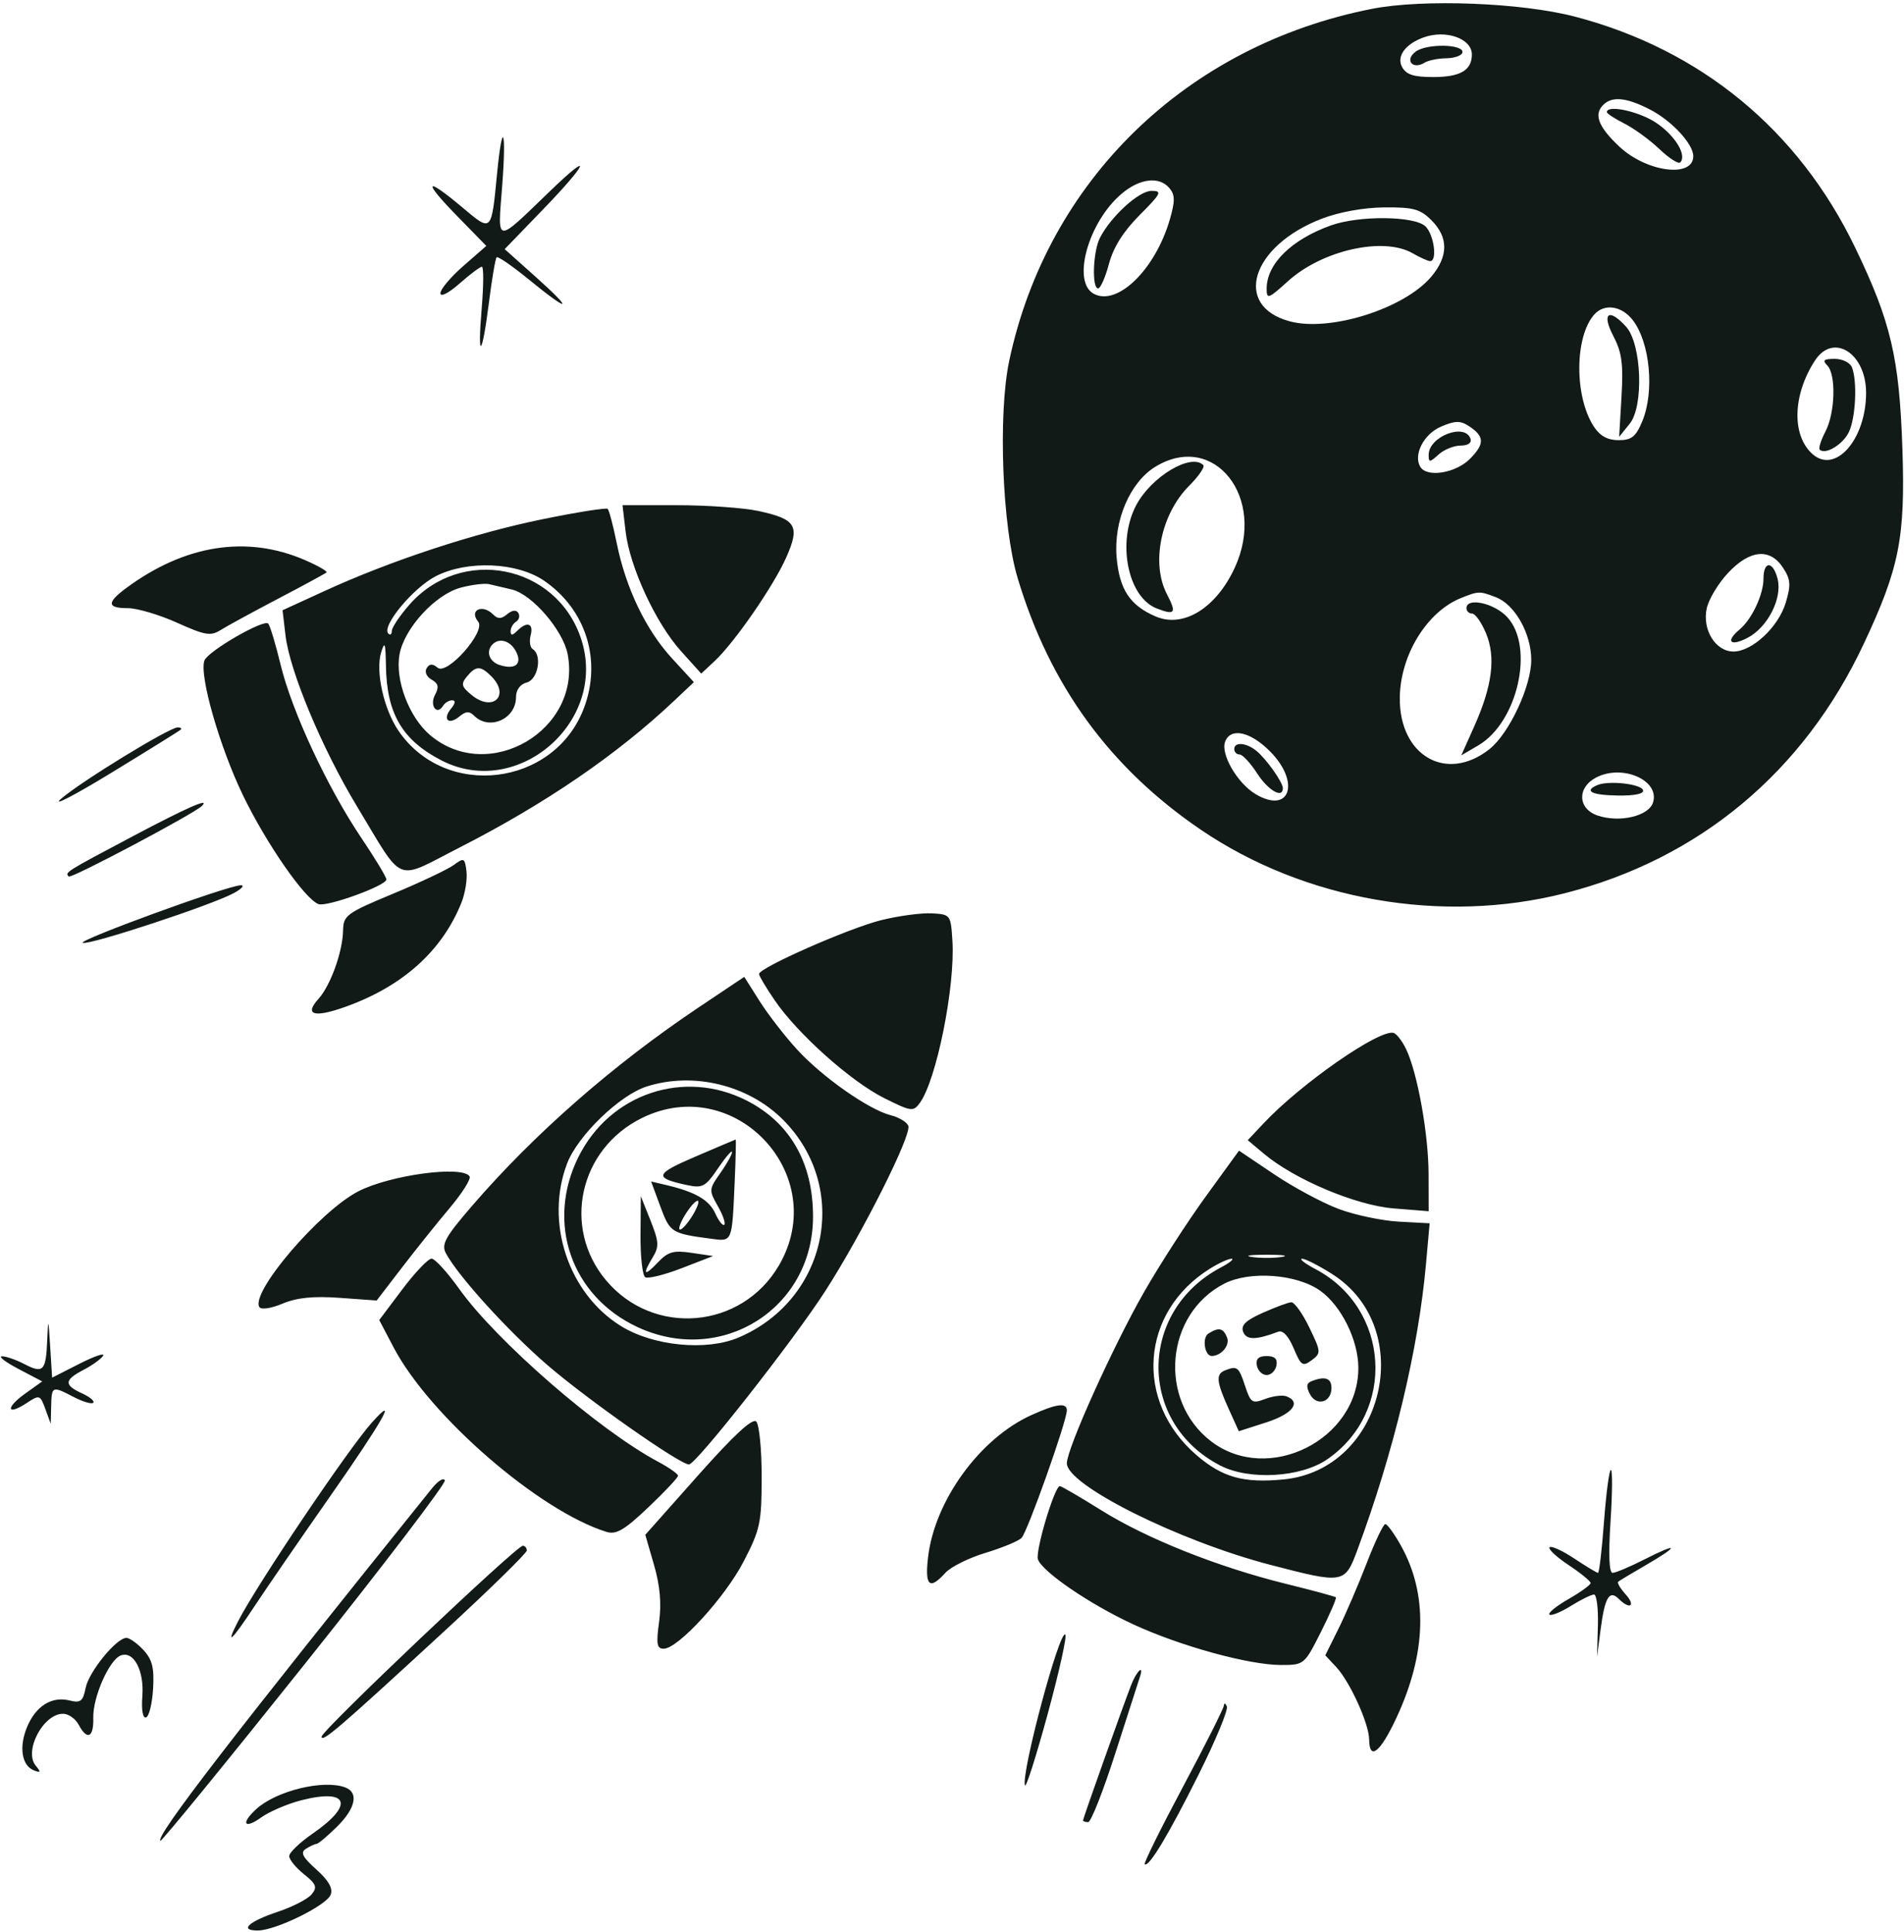 <svg width="485" height="492" viewBox="0 0 485 492" fill="none" xmlns="http://www.w3.org/2000/svg">
<path fill-rule="evenodd" clip-rule="evenodd" d="M401.232 4.248C433.318 12.663 458.153 33.145 472.58 63.094C481.654 81.93 483.809 91.095 484.589 114.158C485.359 136.93 483.838 144.614 474.718 164.021C459.406 196.599 432.824 218.751 398.584 227.465C367.445 235.391 332.342 229.27 305.903 211.307C282.684 195.531 267.37 174.483 259.197 147.115C255.289 134.024 254.193 105.487 257.076 91.878C266.815 45.904 302.244 11.54 349.475 2.253C362.465 -0.3 387.571 0.667 401.232 4.248ZM362.543 9.559C357.947 11.255 355.704 14.355 357.133 17.035C358.185 19.007 360.067 19.621 365.068 19.621C371.977 19.621 374.924 17.903 374.924 13.873C374.924 9.788 368.238 7.459 362.543 9.559ZM372.512 13.411C372.32 14.17 370.463 14.813 368.385 14.841C366.307 14.87 363.832 15.372 362.887 15.959C359.817 17.862 357.723 15.263 360.616 13.139C363.512 11.011 373.063 11.23 372.512 13.411ZM408.011 27.123C406.065 29.478 407.425 32.578 412.495 37.335C419.441 43.852 431.323 45.388 431.323 39.771C431.323 36.638 425.808 30.712 420.243 27.863C413.94 24.637 410.252 24.414 408.011 27.123ZM421.965 31.336C426.777 34.616 429.763 39.589 427.989 41.367C427.531 41.827 425.152 40.298 422.705 37.968C420.258 35.637 416.244 32.714 413.784 31.471C411.325 30.229 409.314 28.916 409.314 28.556C409.314 26.56 417.644 28.389 421.965 31.336ZM127.903 47.561C126.755 62.295 126.044 62.226 140.04 48.728C151.189 37.974 149.896 41.362 138.253 53.41L128.557 63.444L136.465 70.514C146.286 79.297 145.233 79.774 134.817 71.263C130.562 67.785 126.822 65.2 126.506 65.518C126.188 65.835 125.316 70.955 124.565 76.895C122.783 90.996 121.561 92.053 122.701 78.507C123.192 72.687 123.214 67.925 122.752 67.925C122.288 67.925 119.721 69.853 117.047 72.209C114.237 74.683 112.184 75.718 112.184 74.661C112.184 73.653 114.815 70.533 118.031 67.726L123.877 62.622L116.358 54.923C107.568 45.922 108.269 44.833 117.735 52.784C125.32 59.156 125.145 59.325 126.627 44.118C127.994 30.092 129.044 32.927 127.903 47.561ZM285.723 49.325C277.204 56.517 272.953 71.777 278.619 74.818C284.642 78.052 294.29 68.623 297.985 55.893C299.337 51.234 299.326 49.648 297.926 47.958C295.34 44.83 290.39 45.385 285.723 49.325ZM290.294 54.771C286.154 58.925 283.602 62.981 282.479 67.192C281.562 70.631 280.322 73.445 279.723 73.445C278.083 73.445 278.412 64.033 280.172 60.588C282.968 55.119 290.11 48.603 293.309 48.603C296.12 48.603 295.809 49.238 290.294 54.771ZM336.671 55.703C318.722 62.621 313.953 77.889 328.514 81.822C338.769 84.594 357.76 78.597 364.615 70.423C368.958 65.245 368.976 60.452 364.669 56.132C361.779 53.231 360.047 52.753 352.632 52.815C347.38 52.86 341.1 53.995 336.671 55.703ZM363.133 57.672C365.314 59.861 366.175 66.586 364.263 66.496C363.695 66.469 361.684 65.559 359.792 64.474C352.368 60.217 336.773 63.726 328.071 71.614C323.079 76.138 322.651 76.288 322.651 73.516C322.651 67.21 328.939 61.015 339 57.408C346.227 54.816 360.441 54.972 363.133 57.672ZM406.142 80.05C401.078 85.663 400.997 100.974 405.987 108.617C407.557 111.02 409.497 112.088 412.293 112.088C415.602 112.088 416.692 111.222 418.325 107.302C421.5 99.679 420.303 87.129 415.86 81.457C413.054 77.871 408.678 77.239 406.142 80.05ZM414.219 83.207C418.167 87.583 418.759 103.406 415.143 107.885L412.445 111.228L413.043 100.963C413.529 92.631 413.132 89.721 410.938 85.521C407.901 79.707 409.834 78.344 414.219 83.207ZM462.333 91.793C456.655 100.487 456.345 110.779 461.619 115.567C467.462 120.872 475.342 111.943 475.342 100.019C475.342 89.94 466.991 84.66 462.333 91.793ZM471.756 93.57C473.122 97.139 472.707 106.182 471.006 109.927C469.55 113.134 464.959 115.933 463.522 114.489C463.186 114.154 463.849 112.078 464.992 109.878C467.484 105.084 467.742 95.354 465.438 93.042C464.155 91.755 464.58 91.386 467.354 91.386C469.338 91.386 471.291 92.355 471.756 93.57ZM367.062 108.643C362.666 110.523 359.931 115.865 361.807 118.91C363.506 121.668 370.8 120.491 374.4 116.879C378.236 113.03 378.181 111.134 374.16 108.502C371.984 107.078 370.659 107.104 367.062 108.643ZM374.58 111.743C374.925 112.782 373.921 113.468 372.051 113.468C370.346 113.468 367.819 114.496 366.435 115.752C364.162 117.815 363.919 117.822 363.919 115.831C363.919 111.144 373.2 107.586 374.58 111.743ZM294.296 118.859C287.861 122.795 283.661 132.567 284.426 141.823C285.108 150.067 287.804 154.171 294.392 156.986C301.454 160.006 309.799 154.846 314.549 144.52C322.721 126.753 309.264 109.702 294.296 118.859ZM306.511 118.436C306.965 118.892 305.342 121.265 302.904 123.711C295.722 130.916 293.15 143.422 297.235 151.281C299.755 156.128 299.339 156.735 294.708 154.969C287.257 152.127 284.438 138.056 289.433 128.627C293.283 121.357 303.402 115.319 306.511 118.436ZM157.127 138.448C159.439 149.818 164.541 160.427 171.169 167.641L176.751 173.716L171.636 178.535C157.045 192.28 138.831 204.72 116.969 215.871C100.332 224.357 103.111 225.49 90.86 205.219C82.027 190.603 73.804 170.927 72.731 161.836L71.972 155.402L82.792 150.443C99.584 142.748 120.871 135.75 138.27 132.204C146.998 130.425 154.435 129.245 154.794 129.581C155.154 129.916 156.204 133.906 157.127 138.448ZM193.187 130.124C202.779 132.188 203.827 133.907 200.33 141.839C197.118 149.123 187.106 163.622 182.004 168.375L178.62 171.529L173.426 165.76C167.027 158.654 160.432 144.41 159.367 135.396L158.571 128.649H172.451C180.085 128.649 189.416 129.313 193.187 130.124ZM77.664 142.62C80.996 144.063 83.472 145.482 83.166 145.773C82.859 146.063 77.347 149.056 70.916 152.424C64.486 155.791 57.891 159.384 56.262 160.408C53.664 162.04 52.292 161.814 45.086 158.569C40.567 156.535 34.936 154.871 32.572 154.871C27.265 154.871 27.134 153.474 32.099 149.792C47.044 138.706 62.872 136.215 77.664 142.62ZM440.197 145.877C437.713 148.521 435.263 152.583 434.755 154.904C433.559 160.368 436.989 165.912 441.566 165.912C446.343 165.912 453.03 159.654 454.883 153.452C456.231 148.934 456.123 147.545 454.188 144.582C450.866 139.497 445.75 139.97 440.197 145.877ZM111.04 146.714C105.267 149.657 97.094 159.513 98.915 161.339C99.404 161.829 99.804 161.528 99.804 160.669C99.804 159.81 101.806 156.819 104.253 154.023C117.487 138.9 141.786 143.722 148.033 162.711C154.926 183.668 131.942 203.664 112.473 193.647C102.502 188.518 98.511 181.745 98.31 169.617C98.213 163.683 98.001 163.1 97.068 166.201C95.628 170.996 97.753 180.574 101.473 186.047C113.429 203.645 141.133 200.312 148.726 180.363C153.345 168.229 149.305 155.242 138.626 147.901C131.733 143.162 119.08 142.618 111.04 146.714ZM452.805 147.427C454.044 152.382 450.268 159.769 445.132 162.434C440.732 164.716 439.442 163.367 443.107 160.315C446.24 157.706 449.206 151.403 449.206 147.349C449.206 142.759 451.65 142.811 452.805 147.427ZM117.39 149.635C110.931 151.338 103.026 159.919 101.781 166.578C100.566 173.078 104.184 182.66 109.572 187.209C124.503 199.814 148.211 185.904 144.611 166.653C143.468 160.54 135.564 151.357 130.378 150.116C128.316 149.622 125.7 149.01 124.565 148.753C123.43 148.496 120.201 148.892 117.39 149.635ZM372.174 152.28C363.492 155.754 356.698 166.787 356.566 177.626C356.386 192.463 368.452 199.413 379.394 190.778C384.402 186.827 390.057 174.769 390.05 168.056C390.044 161.301 385.879 153.928 381.023 152.076C376.866 150.49 376.636 150.496 372.174 152.28ZM383.931 157.142C390.937 164.727 386.609 183.929 376.566 189.813L372.222 192.358L375.514 185.001C380.14 174.657 381.066 167.358 378.524 161.256C377.378 158.503 375.789 156.251 374.994 156.251C374.199 156.251 373.548 155.63 373.548 154.871C373.548 152.026 380.638 153.578 383.931 157.142ZM125.608 156.469C126.813 157.678 127.685 157.663 129.199 156.401C130.45 155.359 131.509 155.242 132.03 156.088C132.488 156.832 132.234 157.83 131.465 158.307C130.696 158.783 130.067 159.882 130.067 160.749C130.067 161.883 130.529 161.86 131.718 160.667C134.239 158.137 135.974 158.692 135.172 161.77C134.776 163.287 135.014 164.876 135.699 165.302C138.156 166.825 137.054 173.043 134.194 173.792C132.502 174.236 131.443 175.674 131.443 177.528C131.443 183.097 124.621 186.118 120.771 182.255C119.566 181.046 118.657 181.093 117.024 182.452C114.257 184.755 112.623 183.199 114.908 180.436C115.993 179.125 116.098 178.332 115.185 178.332C114.381 178.332 113.333 178.963 112.858 179.735C111.278 182.302 109.356 179.677 110.814 176.943C111.875 174.953 111.669 174.04 109.937 173.067C108.659 172.35 108.109 171.086 108.675 170.166C109.4 168.989 110.175 168.952 111.472 170.031C113.897 172.05 123.843 160.773 121.807 158.313C119.386 155.387 122.852 153.705 125.608 156.469ZM71.504 169.362C74.367 181.164 83.432 200.598 92.031 213.362C95.549 218.587 98.428 223.355 98.428 223.96C98.428 225.526 83.206 231.037 81.108 230.23C77.605 228.88 67.865 214.851 61.934 202.608C55.947 190.252 50.677 171.847 52.078 168.186C52.987 165.808 67.194 157.599 68.319 158.801C68.783 159.297 70.216 164.048 71.504 169.362ZM125.482 164.072C123.694 165.865 124.602 168.498 127.304 169.358C131.304 170.631 133.124 169.062 131.399 165.827C129.972 163.154 127.213 162.334 125.482 164.072ZM118.932 172.281C117.353 174.189 117.535 174.873 120.206 177.041C125.58 181.407 130.009 177.092 125.155 172.22C122.426 169.483 121.236 169.494 118.932 172.281ZM46.041 185.797C45.727 186.108 37.73 191.079 28.273 196.844C18.816 202.608 13.093 205.567 15.556 203.418C20.537 199.073 43.142 185.233 45.26 185.233C46.006 185.233 46.356 185.487 46.041 185.797ZM312.075 188.864C310.865 192.029 315.201 199.48 319.858 202.24C328.611 207.428 331.336 199.191 323.476 191.305C318.464 186.276 313.473 185.208 312.075 188.864ZM319.963 191.142C322.465 193.122 326.778 199.182 326.778 200.722C326.778 203.449 323.036 201.292 320.231 196.947C318.521 194.299 316.51 192.133 315.761 192.133C315.011 192.133 314.397 191.512 314.397 190.753C314.397 188.881 317.365 189.088 319.963 191.142ZM406.562 198.004C401.664 200.57 401.898 205.984 406.981 207.684C412.6 209.564 419.973 207.82 421.069 204.353C422.858 198.7 413.255 194.497 406.562 198.004ZM418.526 201.206C418.83 202.138 416.445 202.65 412.099 202.586C405.418 202.487 403.348 201.423 406.906 199.916C409.762 198.705 418.009 199.62 418.526 201.206ZM51.437 205.236C49.483 207.196 18.121 223.812 17.518 223.206C16.474 222.159 16.605 222.077 33.775 212.981C47.658 205.627 53.68 202.985 51.437 205.236ZM117.529 229.889C112.56 242.239 102.496 251.236 87.836 256.439C79.95 259.238 77.435 258.448 81.144 254.337C84.191 250.959 87.276 242.387 87.389 236.987C87.47 233.086 88.213 232.54 100.174 227.565C107.158 224.661 114.11 221.367 115.623 220.246C118.182 218.351 118.406 218.464 118.824 221.88C119.072 223.9 118.489 227.504 117.529 229.889ZM59.55 227.435C54.001 230.455 22.883 240.705 21.088 240.104C19.45 239.556 57.828 225.552 61.287 225.437C62.422 225.398 61.641 226.296 59.55 227.435ZM242.604 239.558C243.342 251.2 238.554 275.032 234.305 280.863C232.64 283.145 232.106 283.072 225.204 279.62C216.755 275.397 203.234 263.33 197.372 254.784C195.158 251.553 193.345 248.516 193.345 248.034C193.345 246.444 216.29 236.335 224.498 234.309C228.926 233.216 234.716 232.441 237.364 232.584C242.107 232.842 242.185 232.947 242.604 239.558ZM203.073 267.296C209.545 274.342 221.322 282.592 226.916 284.001C229.002 284.525 231.007 285.738 231.373 286.695C232.265 289.026 219.621 314.174 210.223 328.763C202.036 341.474 177.305 372.926 175.498 372.926C173.17 372.926 149.554 356.348 139.409 347.592C129.359 338.916 116.674 324.941 113.571 319.122C112.374 316.879 113.432 314.968 120.239 307.083C136.106 288.7 156.219 271.094 178.052 256.476L189.584 248.755L193.493 254.94C195.643 258.341 199.954 263.903 203.073 267.296ZM358.141 267.093C361.041 273.061 363.869 288.711 363.896 298.935L363.919 308.44L354.991 307.721C345.403 306.948 329.783 300.369 321.963 293.808L317.836 290.347L321.963 285.966C331.477 275.867 351.39 262.033 354.978 263.03C355.734 263.24 357.158 265.069 358.141 267.093ZM164.695 276.691C157.794 278.906 147.143 289.226 144.446 296.309C138.76 311.248 144.757 329.362 158.139 337.662C166.38 342.774 179.92 344.101 188.135 340.604C210.855 330.93 216.687 302.425 199.479 285.16C190.631 276.283 176.602 272.868 164.695 276.691ZM190.245 280.282C201.283 285.932 207.101 296.12 207.101 309.803C207.101 333.252 183.747 347.92 162.337 337.917C145.507 330.055 139.025 311.364 147.33 294.644C155.367 278.461 174.306 272.124 190.245 280.282ZM163.428 284.743C147.511 292.649 143.126 312.619 154.366 326.021C166.455 340.434 188.914 338.504 198.418 322.235C211.808 299.31 187.197 272.939 163.428 284.743ZM187.149 300.816C186.45 316.593 186.626 316.172 181.014 315.428C171.053 314.108 170.653 313.852 168.225 307.278L165.856 300.867L169.627 301.752C177.093 303.503 180.636 305.548 182.213 309.023C183.097 310.968 184.124 312.251 184.498 311.877C184.871 311.502 184.119 309.345 182.824 307.083C180.559 303.122 180.582 302.816 183.469 298.747C185.117 296.425 186.467 294.011 186.467 293.381C186.467 292.754 184.871 294.596 182.92 297.476C179.713 302.213 178.956 302.624 175.011 301.778C166.482 299.952 166.763 298.976 177.082 294.555C182.622 292.181 187.26 290.213 187.388 290.18C187.518 290.146 187.409 294.934 187.149 300.816ZM340.986 307.855C345.117 309.406 352.023 310.862 356.331 311.092L364.167 311.512L363.239 321.862C361.293 343.602 355.022 369.745 345.776 394.663C342.564 403.319 342.296 403.364 323.571 398.484C300.238 392.402 271.754 378.19 271.754 372.631C271.754 368.914 283.481 342.913 291.44 328.982C295.366 322.111 302.41 311.207 307.093 304.751L315.608 293.014L324.542 299.025C329.456 302.331 336.855 306.305 340.986 307.855ZM119.622 299.574C120.02 300.218 117.735 303.841 114.545 307.625C111.355 311.408 105.866 318.255 102.348 322.84L95.95 331.174L86.524 330.498C79.814 330.016 75.622 330.44 71.974 331.969C69.021 333.207 66.516 333.575 66.062 332.84C63.763 329.107 81.372 308.511 91.242 303.391C99.305 299.208 117.86 296.712 119.622 299.574ZM166.321 320.089C163.555 324.625 164.057 325.201 167.552 321.5C170.147 318.753 171.536 318.354 176.15 319.037L181.652 319.85L173.641 322.946C169.235 324.648 165.057 325.684 164.355 325.249C163.655 324.816 163.115 319.994 163.156 314.536L163.231 304.611L165.708 310.822C167.838 316.163 167.924 317.46 166.321 320.089ZM174.851 308.829C173.553 310.815 172.766 312.718 173.103 313.055C173.438 313.391 174.776 312.042 176.073 310.054C177.371 308.068 178.158 306.165 177.821 305.829C177.485 305.492 176.148 306.842 174.851 308.829ZM318.868 320.09C320.948 320.406 324.354 320.406 326.434 320.09C328.514 319.774 326.812 319.516 322.651 319.516C318.49 319.516 316.788 319.774 318.868 320.09ZM116.999 328.255C126.456 341.511 152.561 364.189 167.594 372.204C170.408 373.706 172.711 375.323 172.711 375.799C172.711 376.276 169.301 379.901 165.133 383.856C159.028 389.65 156.957 390.86 154.472 390.088C137.347 384.766 109.463 360.617 100.281 343.152L96.599 336.148L102.493 328.316C105.736 324.007 109.088 320.496 109.942 320.513C110.798 320.528 113.973 324.013 116.999 328.255ZM308.207 323.065C290.488 334.105 288.858 356.873 304.805 370.567C311.399 376.229 316.752 377.72 326.952 376.738C352.57 374.267 361.121 338.301 339.378 324.467C335.935 322.275 332.464 320.51 331.667 320.543C330.869 320.578 332.445 321.787 335.169 323.23C354.078 333.258 355.664 359.532 338.088 371.615C331.347 376.249 318.248 377.014 310.846 373.206C289.804 362.383 289.868 333.93 310.958 322.776C313.228 321.575 314.466 320.571 313.71 320.543C312.953 320.516 310.477 321.65 308.207 323.065ZM311.894 326.867C296.777 334.595 294.916 356.638 308.5 367.033C323.047 378.165 346.117 366.587 346.006 348.213C345.963 341.206 341.641 332.502 336.313 328.697C330.358 324.442 318.387 323.545 311.894 326.867ZM333.499 338.011C336.525 344.263 336.549 344.569 334.117 346.379C331.837 348.076 331.393 347.781 329.529 343.335C328.24 340.261 326.772 338.676 325.618 339.115C319.936 341.271 317.48 341.282 316.666 339.152C316.03 337.489 317.308 336.247 321.637 334.316C324.844 332.887 328.116 331.674 328.911 331.621C329.706 331.567 331.77 334.443 333.499 338.011ZM20.227 347.289C24.049 345.346 26.764 344.424 26.262 345.24C25.758 346.056 23.53 347.668 21.308 348.82C16.325 351.405 16.234 352.69 20.885 354.815C22.874 355.725 24.169 356.801 23.764 357.208C23.358 357.615 21.142 356.971 18.84 355.777C13.258 352.88 13.158 352.92 13.033 358.09L12.924 362.575L11.554 358.816C10.231 355.184 10.071 355.131 6.805 357.277C1.713 360.625 1.321 358.515 6.367 354.912L10.753 351.777L4.725 348.613C1.41 346.873 -0.498 345.421 0.486 345.386C1.468 345.352 4.021 346.231 6.157 347.339C11.019 349.862 11.703 349.158 12.026 341.298C12.265 335.495 12.327 335.628 12.782 342.898L13.277 350.821L20.227 347.289ZM312.577 340.633C313.327 342.592 311.122 345.245 308.698 345.303C306.851 345.348 306.129 340.665 307.816 339.59C310.447 337.916 311.638 338.178 312.577 340.633ZM325.141 347.739C324.885 349.067 323.765 350.154 322.651 350.154C321.537 350.154 320.417 349.067 320.161 347.739C319.836 346.045 320.579 345.324 322.651 345.324C324.723 345.324 325.465 346.045 325.141 347.739ZM317.127 352.848C318.576 357.255 318.963 357.509 322.285 356.242C324.26 355.489 326.698 355.189 327.702 355.575C331.572 357.065 329.236 360.072 322.542 362.219L315.556 364.462L312.943 358.688C309.859 351.871 309.668 349.938 311.99 348.998C315.124 347.73 315.547 348.047 317.127 352.848ZM339.158 353.457C339.158 357.121 335.381 358.218 333.687 355.044C332.691 353.177 332.782 352.252 334.011 351.755C337.472 350.352 339.158 350.909 339.158 353.457ZM271.754 359.147C271.754 361.895 261.695 390.203 260.204 391.653C259.369 392.463 255.22 394.173 250.985 395.452C246.75 396.73 242.166 399.017 240.799 400.532C236.764 405.005 235.536 403.879 236.406 396.505C238.104 382.126 249.557 366.351 262.624 360.398C269.054 357.469 271.754 357.099 271.754 359.147ZM84.301 380.735C76.418 392 67.618 404.788 64.746 409.154C59 417.883 57.247 419.453 60.676 412.8C65.535 403.372 88.737 368.936 94.743 362.236C101.624 354.56 97.486 361.889 84.301 380.735ZM194.017 376.1C194.005 387.786 193.638 389.501 189.42 397.637C184.659 406.817 172.709 419.849 169.052 419.849C167.324 419.849 167.116 418.635 167.887 413.022C168.528 408.341 168.123 403.784 166.598 398.519L164.373 390.842L177.805 375.721C186.903 365.476 191.687 361.05 192.635 362.001C193.404 362.773 194.026 369.117 194.017 376.1ZM410.246 387.417C409.693 395.865 409.88 400.528 410.772 400.528C411.534 400.528 415.231 398.964 418.988 397.054C427.672 392.639 427.859 393.565 419.287 398.528C415.692 400.609 412.498 402.528 412.187 402.791C411.878 403.055 412.747 404.516 414.12 406.04C416.751 408.956 415.161 409.983 412.363 407.176C409.979 404.784 408.802 406.716 407.744 414.758L406.803 421.919L407.026 413.983C407.15 409.616 406.704 406.046 406.037 406.047C405.37 406.047 402.707 407.361 400.118 408.966C397.53 410.571 395.082 411.552 394.679 411.146C394.274 410.741 396.468 408.962 399.554 407.194C402.641 405.425 405.17 403.595 405.176 403.127C405.183 402.657 402.654 400.593 399.558 398.538C396.463 396.483 394.284 394.446 394.716 394.013C395.148 393.578 397.977 394.867 401.002 396.876C404.029 398.884 406.752 400.528 407.058 400.528C407.362 400.528 408.052 394.628 408.59 387.417C409.129 380.206 409.916 374.306 410.337 374.306C410.759 374.306 410.718 380.206 410.246 387.417ZM77.566 423.834C57.642 448.795 41.118 469.014 40.847 468.764C39.58 467.602 59.271 442.061 110.098 378.935C111.598 377.07 113.043 376.2 113.308 376.999C113.574 377.796 97.489 398.873 77.566 423.834ZM280.508 384.581C292.067 391.804 310.185 399.025 327.466 403.298C334.275 404.98 340.041 406.536 340.279 406.754C340.519 406.972 338.807 410.938 336.477 415.57C332.28 423.911 332.185 423.99 326.329 423.99C318.107 423.99 300.581 419.162 288.544 413.584C277.633 408.526 265.628 400.346 264.398 397.13C263.636 395.139 268.617 378.446 269.974 378.446C270.369 378.446 275.109 381.207 280.508 384.581ZM356.814 393.517C363.785 405.963 363.409 420.931 355.709 437.44C351.587 446.278 348.811 448.485 348.757 442.966C348.717 438.911 343.863 428.24 340.349 424.485L337.584 421.53L340.916 414.824C342.749 411.135 345.987 403.617 348.111 398.113C350.234 392.609 352.38 388.107 352.878 388.107C353.376 388.107 355.147 390.542 356.814 393.517ZM134.194 394.831C134.194 395.493 124.755 404.728 113.216 415.352C86.289 440.146 81.921 443.898 81.921 442.228C81.921 440.696 131.54 393.639 133.162 393.632C133.729 393.629 134.194 394.17 134.194 394.831ZM266.854 436.544C263.932 447.269 261.334 455.421 261.081 454.658C260.065 451.603 269.926 414.794 271.37 416.245C271.809 416.685 269.777 425.82 266.854 436.544ZM36.533 420.175C38.789 422.604 39.313 424.71 38.994 430.072C38.772 433.819 37.967 437.09 37.205 437.341C36.375 437.614 35.997 435.44 36.262 431.928C36.758 425.403 34.044 420.301 30.752 421.569C27.809 422.701 23.633 432.19 23.762 437.446C23.887 442.512 22.213 443.285 20.019 439.171C19.209 437.653 17.426 436.41 16.058 436.41C11.011 436.41 6.013 445.893 9.096 449.619C10.471 451.282 10.39 451.505 8.657 450.838C5.529 449.633 4.776 444.87 6.907 439.754C9.129 434.42 13.206 431.888 17.736 433.028C20.519 433.729 21.131 433.25 21.81 429.844C22.639 425.69 29.651 417.089 32.21 417.089C33.012 417.089 34.957 418.478 36.533 420.175ZM290.341 427.095C290.019 428.044 287.22 436.739 284.12 446.416C281.021 456.093 277.9 464.012 277.183 464.012C276.467 464.012 275.881 463.807 275.881 463.554C275.881 463.048 285.784 435.19 288.106 429.165C289.527 425.479 291.514 423.638 290.341 427.095ZM305.36 451.812C297.682 467.202 292.572 475.698 291.589 474.711C291.313 474.436 295.71 465.55 301.358 454.966C307.006 444.381 311.679 435.099 311.745 434.34C311.81 433.581 312.156 433.681 312.516 434.561C312.875 435.442 309.654 443.205 305.36 451.812ZM87.999 455.189C91.44 456.514 90.55 460.557 85.787 465.228C83.374 467.597 81.052 469.542 80.628 469.554C80.204 469.566 78.999 470.121 77.951 470.786C76.455 471.737 77.021 472.873 80.588 476.07C83.705 478.864 84.851 480.877 84.238 482.481C83.185 485.231 70.262 491.581 65.677 491.601C60.825 491.621 63.3 489.322 70.827 486.814C74.543 485.575 78.386 483.592 79.368 482.405C80.88 480.578 80.58 479.79 77.411 477.253C75.351 475.607 73.668 473.536 73.668 472.652C73.668 471.769 76.379 469.174 79.693 466.887C90.249 459.6 88.828 455.387 76.834 458.416C73.309 459.308 68.677 461.284 66.543 462.809C62.159 465.94 61.256 464.338 65.323 460.645C70.464 455.978 82.514 453.078 87.999 455.189Z" fill="#121A17"/>
</svg>
